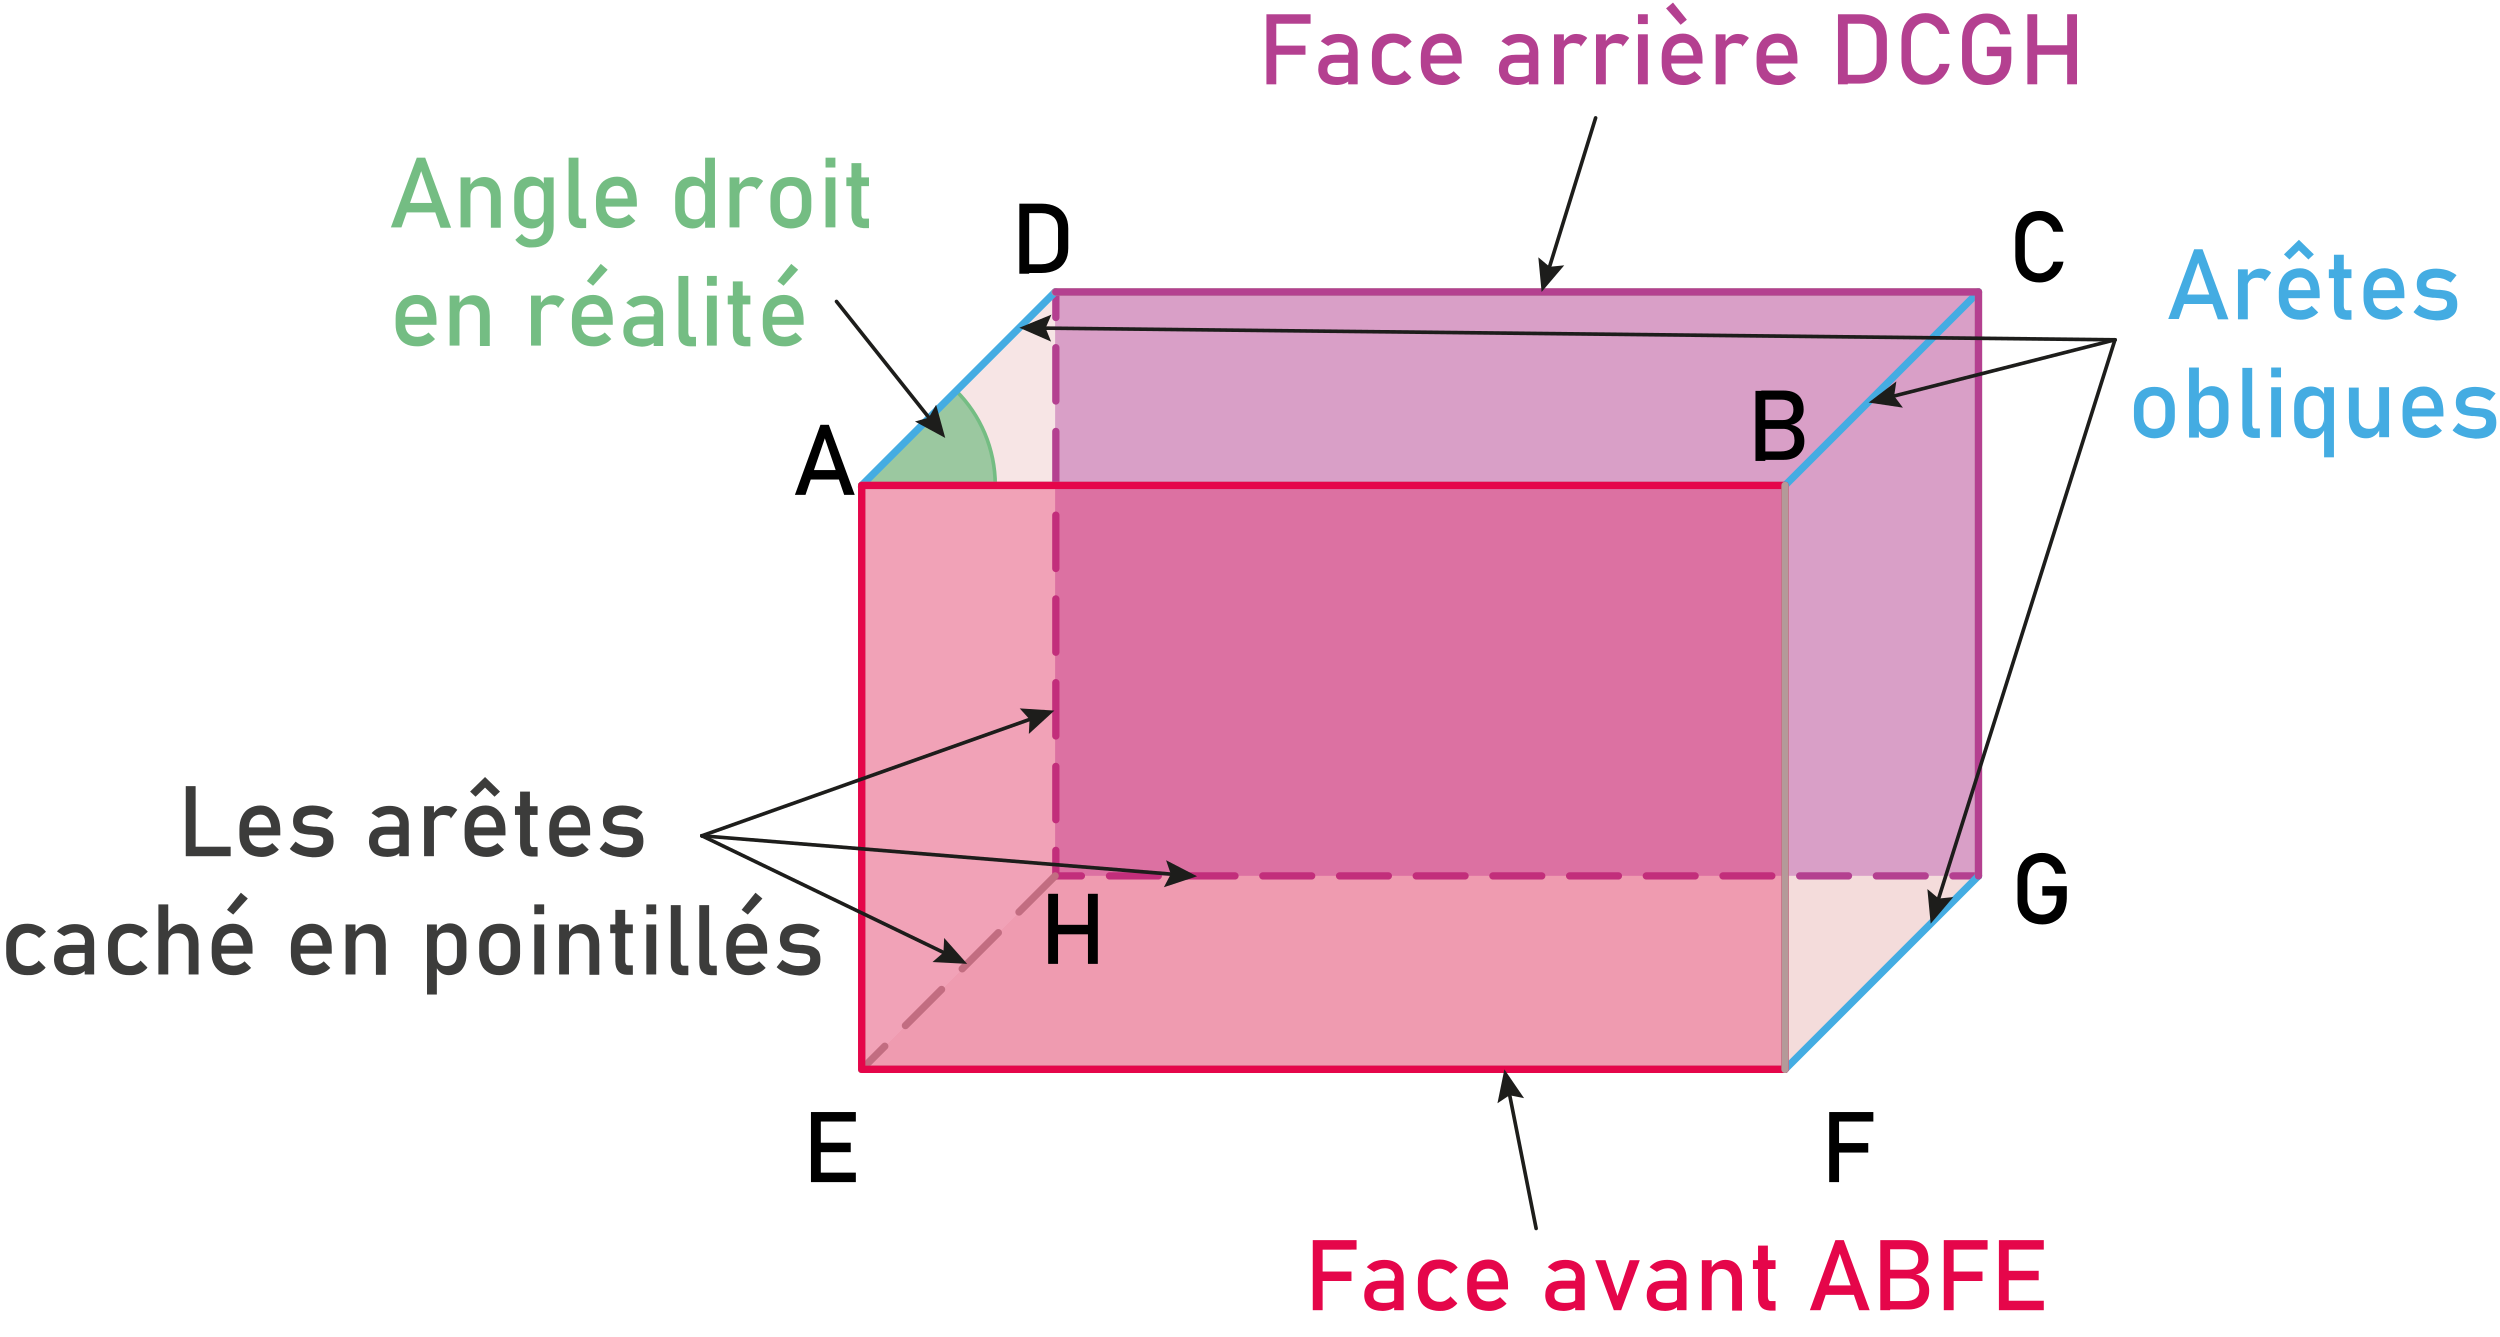 <?xml version="1.0" encoding="utf-8"?>
<!-- Generator: Adobe Illustrator 28.0.0, SVG Export Plug-In . SVG Version: 6.00 Build 0)  -->
<svg version="1.1" id="Calque_1" xmlns="http://www.w3.org/2000/svg" xmlns:xlink="http://www.w3.org/1999/xlink" x="0px" y="0px"
	 viewBox="0 0 685 366.3" style="enable-background:new 0 0 685 366.3;" xml:space="preserve">
<style type="text/css">
	.st0{opacity:0.5;fill:#F0CDCC;enable-background:new    ;}
	.st1{opacity:0.5;fill:#B44090;enable-background:new    ;}
	.st2{opacity:0.7;fill:#F0CDCC;enable-background:new    ;}
	.st3{fill:none;stroke:#B44090;stroke-width:2;stroke-linecap:round;stroke-linejoin:round;}
	.st4{fill:none;stroke:#B44090;stroke-width:2;stroke-linecap:round;stroke-linejoin:round;stroke-dasharray:13.372,7.641;}
	.st5{fill:none;stroke:#B44090;stroke-width:2;stroke-linecap:round;stroke-linejoin:round;stroke-dasharray:14.602,8.344;}
	.st6{fill:#74BD83;fill-opacity:0.7;stroke:#74BD83;stroke-miterlimit:10;}
	.st7{fill:none;stroke:#B49A99;stroke-width:2;stroke-linecap:round;stroke-linejoin:round;stroke-dasharray:14,8;}
	.st8{fill:none;stroke:#44ACE2;stroke-width:2;stroke-linecap:round;stroke-linejoin:round;}
	.st9{fill:none;stroke:#B49A99;stroke-width:2;stroke-linecap:round;stroke-linejoin:round;}
	.st10{fill:#E5064A;fill-opacity:0.3;stroke:#E5064A;stroke-width:2;stroke-linecap:round;stroke-linejoin:round;}
	.st11{fill:none;stroke:#1D1D1B;stroke-linecap:round;stroke-linejoin:round;}
	.st12{fill:#1D1D1B;}
	.st13{fill:#E5064A;}
	.st14{fill:#B44090;}
	.st15{fill:#74BD83;}
	.st16{fill:#44ACE2;}
	.st17{fill:#3C3C3B;}
</style>
<polygon class="st0" points="236.1,293 236.1,133 289.1,80 289.1,240 "/>
<rect x="289.1" y="80" class="st1" width="253" height="160"/>
<polygon class="st2" points="236.1,293 289.1,240 542.1,240 489.1,293 "/>
<g>
	<g>
		<line class="st3" x1="542.1" y1="240" x2="535.1" y2="240"/>
		<line class="st4" x1="527.5" y1="240" x2="300.2" y2="240"/>
		<polyline class="st3" points="296.3,240 289.3,240 289.3,233 		"/>
		<line class="st5" x1="289.3" y1="224.6" x2="289.3" y2="91.1"/>
		<line class="st3" x1="289.3" y1="87" x2="289.3" y2="80"/>
	</g>
</g>
<path class="st6" d="M272.7,133c0-10.1-4.1-19.3-10.7-25.9L236.1,133H272.7z"/>
<path class="st7" d="M289.1,240l-53,53"/>
<path class="st8" d="M236.1,133l53-53"/>
<path class="st9" d="M236.1,133h253"/>
<path class="st9" d="M236.1,133v160"/>
<path class="st9" d="M542.1,80h-253"/>
<path class="st8" d="M542.1,80l-53,53"/>
<path class="st9" d="M542.1,80v160"/>
<path class="st9" d="M489.1,293h-253"/>
<path class="st8" d="M489.1,293l53-53"/>
<rect x="236.1" y="133" class="st10" width="253" height="160"/>
<path class="st9" d="M489.1,293V133"/>
<g>
	<g>
		<line class="st11" x1="413.4" y1="298.8" x2="420.9" y2="336.6"/>
		<g>
			<polygon class="st12" points="410.3,302.3 413.6,300.1 417.6,300.9 412.2,293 			"/>
		</g>
	</g>
</g>
<g>
	<g>
		<path class="st13" d="M359.7,339.8h2.7V359h-2.7V339.8z M361,339.8h10.7v2.6H361V339.8z M361,348.4h9.3v2.6H361V348.4z"/>
		<path class="st13" d="M375.1,358.1c-0.8-0.7-1.3-1.8-1.3-3.2c0-1.4,0.4-2.4,1.1-3c0.8-0.7,1.9-1,3.5-1h3.9l0.2,2.2h-4.1
			c-0.7,0-1.2,0.2-1.6,0.5c-0.3,0.3-0.5,0.8-0.5,1.4c0,0.7,0.2,1.2,0.7,1.5c0.5,0.3,1.2,0.5,2.1,0.5c1,0,1.8-0.1,2.3-0.3
			c0.5-0.2,0.8-0.6,0.8-1l0.3,1.9c-0.2,0.4-0.5,0.7-0.9,0.9c-0.3,0.2-0.8,0.4-1.2,0.5c-0.5,0.1-1,0.2-1.5,0.2
			C377.2,359.2,375.9,358.8,375.1,358.1z M382.2,350.3c0-0.9-0.2-1.6-0.7-2.1c-0.5-0.5-1.2-0.7-2-0.7c-0.5,0-1.1,0.1-1.6,0.3
			c-0.5,0.2-1,0.4-1.4,0.7l-2-1.3c0.5-0.6,1.2-1.1,2-1.5c0.8-0.3,1.8-0.5,2.8-0.5c1.1,0,2.1,0.2,2.9,0.6c0.8,0.4,1.4,1,1.8,1.7
			c0.4,0.8,0.6,1.7,0.6,2.7v8.8h-2.6V350.3z"/>
		<path class="st13" d="M391.2,358.5c-0.9-0.5-1.6-1.1-2-2s-0.7-2-0.7-3.2V351c0-1.2,0.2-2.3,0.7-3.2s1.1-1.5,2-2
			c0.9-0.5,1.9-0.7,3.2-0.7c0.7,0,1.4,0.1,2,0.3c0.6,0.2,1.2,0.4,1.7,0.7c0.5,0.3,0.9,0.7,1.3,1.2l-1.9,1.7c-0.4-0.4-0.8-0.8-1.4-1
			c-0.5-0.2-1.1-0.4-1.6-0.4c-1,0-1.8,0.3-2.4,0.9s-0.9,1.4-0.9,2.5v2.3c0,1.1,0.3,1.9,0.9,2.5c0.6,0.6,1.4,0.9,2.4,0.9
			c0.6,0,1.1-0.1,1.6-0.4s1-0.6,1.3-1.1l1.9,1.9c-0.3,0.5-0.8,0.8-1.3,1.2c-0.5,0.3-1.1,0.6-1.7,0.7c-0.6,0.2-1.3,0.2-2,0.2
			C393.2,359.2,392.1,358.9,391.2,358.5z"/>
		<path class="st13" d="M404.7,358.5c-0.9-0.5-1.6-1.2-2-2.1c-0.5-0.9-0.7-2-0.7-3.3v-1.5c0-1.4,0.2-2.5,0.7-3.5
			c0.5-1,1.1-1.7,2-2.2s1.9-0.8,3.1-0.8c1.1,0,2.1,0.3,2.9,0.9c0.8,0.6,1.4,1.4,1.9,2.5c0.4,1.1,0.6,2.4,0.6,3.9v0.9h-9.2v-2.2h6.7
			c-0.1-1.1-0.4-2-0.9-2.6c-0.5-0.6-1.2-0.9-2-0.9c-1,0-1.8,0.3-2.4,1c-0.6,0.7-0.8,1.6-0.8,2.8v1.7c0,1.1,0.3,2,0.9,2.6
			s1.4,0.9,2.5,0.9c0.5,0,1.1-0.1,1.6-0.3s1-0.5,1.4-0.9l1.8,1.8c-0.7,0.7-1.4,1.2-2.3,1.5c-0.8,0.4-1.7,0.5-2.5,0.5
			C406.7,359.2,405.6,358.9,404.7,358.5z"/>
		<path class="st13" d="M424.7,358.1c-0.8-0.7-1.3-1.8-1.3-3.2c0-1.4,0.4-2.4,1.1-3c0.8-0.7,1.9-1,3.5-1h3.9l0.2,2.2H428
			c-0.7,0-1.2,0.2-1.6,0.5c-0.3,0.3-0.5,0.8-0.5,1.4c0,0.7,0.2,1.2,0.7,1.5c0.5,0.3,1.2,0.5,2.1,0.5c1,0,1.8-0.1,2.3-0.3
			c0.5-0.2,0.8-0.6,0.8-1l0.3,1.9c-0.2,0.4-0.5,0.7-0.9,0.9c-0.3,0.2-0.8,0.4-1.2,0.5c-0.5,0.1-1,0.2-1.5,0.2
			C426.8,359.2,425.5,358.8,424.7,358.1z M431.8,350.3c0-0.9-0.2-1.6-0.7-2.1c-0.5-0.5-1.2-0.7-2-0.7c-0.5,0-1.1,0.1-1.6,0.3
			c-0.5,0.2-1,0.4-1.4,0.7l-2-1.3c0.5-0.6,1.2-1.1,2-1.5c0.8-0.3,1.8-0.5,2.8-0.5c1.1,0,2.1,0.2,2.9,0.6c0.8,0.4,1.4,1,1.8,1.7
			c0.4,0.8,0.6,1.7,0.6,2.7v8.8h-2.6V350.3z"/>
		<path class="st13" d="M446.5,345.3h2.8l-5.1,13.7h-2l-5.1-13.7h2.8l3.3,9.8L446.5,345.3z"/>
		<path class="st13" d="M452.5,358.1c-0.8-0.7-1.3-1.8-1.3-3.2c0-1.4,0.4-2.4,1.1-3c0.8-0.7,1.9-1,3.5-1h3.9l0.2,2.2h-4.1
			c-0.7,0-1.2,0.2-1.6,0.5c-0.3,0.3-0.5,0.8-0.5,1.4c0,0.7,0.2,1.2,0.7,1.5c0.5,0.3,1.2,0.5,2.1,0.5c1,0,1.8-0.1,2.3-0.3
			c0.5-0.2,0.8-0.6,0.8-1l0.3,1.9c-0.2,0.4-0.5,0.7-0.9,0.9c-0.3,0.2-0.8,0.4-1.2,0.5c-0.5,0.1-1,0.2-1.5,0.2
			C454.6,359.2,453.4,358.8,452.5,358.1z M459.7,350.3c0-0.9-0.2-1.6-0.7-2.1c-0.5-0.5-1.2-0.7-2-0.7c-0.5,0-1.1,0.1-1.6,0.3
			c-0.5,0.2-1,0.4-1.4,0.7l-2-1.3c0.5-0.6,1.2-1.1,2-1.5c0.8-0.3,1.8-0.5,2.8-0.5c1.1,0,2.1,0.2,2.9,0.6c0.8,0.4,1.4,1,1.8,1.7
			c0.4,0.8,0.6,1.7,0.6,2.7v8.8h-2.6V350.3z"/>
		<path class="st13" d="M466.3,345.3h2.7V359h-2.7V345.3z M474.6,350.7c0-1-0.3-1.7-0.8-2.2c-0.5-0.5-1.2-0.8-2.1-0.8
			c-0.9,0-1.6,0.2-2,0.7c-0.5,0.5-0.7,1.1-0.7,2l-0.3-2.6c0.4-0.8,1-1.5,1.7-1.9c0.7-0.4,1.4-0.7,2.3-0.7c1.5,0,2.6,0.5,3.4,1.5
			c0.8,1,1.2,2.3,1.2,4.1v8.3h-2.7V350.7z"/>
		<path class="st13" d="M480.3,345.3h6.2v2.4h-6.2V345.3z M482.5,358.1c-0.5-0.6-0.8-1.5-0.8-2.7v-14.1h2.7v14.1
			c0,0.3,0.1,0.6,0.2,0.8c0.1,0.2,0.3,0.3,0.6,0.3h1.3v2.6h-1.6C483.8,359,483,358.7,482.5,358.1z"/>
		<path class="st13" d="M502.9,339.8h2.3l7.1,19.2h-2.9l-5.3-15.5l-5.3,15.5h-2.9L502.9,339.8z M499.1,352.2h10.1v2.6h-10.1V352.2z"
			/>
		<path class="st13" d="M515.2,339.8h2.7V359h-2.7V339.8z M516.8,356.5h5.2c1.4,0,2.4-0.3,3-0.8s0.9-1.2,0.9-2.2v0
			c0-0.6-0.1-1.2-0.3-1.7c-0.2-0.5-0.6-0.8-1.1-1.1c-0.5-0.3-1.1-0.4-1.9-0.4h-5.9v-2.4h5.9c1,0,1.7-0.2,2.2-0.7
			c0.5-0.5,0.8-1.2,0.8-2.1c0-1-0.3-1.7-0.8-2.1s-1.4-0.7-2.5-0.7h-5.5v-2.5h6c1.2,0,2.3,0.2,3.1,0.6c0.8,0.4,1.5,1,1.9,1.8
			s0.6,1.7,0.6,2.8c0,0.7-0.1,1.3-0.4,1.9c-0.3,0.6-0.6,1.1-1.2,1.5c-0.5,0.4-1.2,0.7-1.9,0.8c0.8,0.1,1.4,0.4,2,0.8
			c0.6,0.4,1,1,1.3,1.6s0.4,1.4,0.4,2.1v0c0,1-0.2,2-0.7,2.7c-0.5,0.8-1.1,1.4-2,1.8c-0.9,0.4-1.8,0.6-3,0.6h-6.2V356.5z"/>
		<path class="st13" d="M532.6,339.8h2.7V359h-2.7V339.8z M533.9,339.8h10.7v2.6h-10.7V339.8z M533.9,348.4h9.3v2.6h-9.3V348.4z"/>
		<path class="st13" d="M547.7,339.8h2.7V359h-2.7V339.8z M549,339.8h11v2.6h-11V339.8z M549,348.2h9.6v2.6H549V348.2z M549,356.4
			h11v2.6h-11V356.4z"/>
	</g>
</g>
<g>
	<g>
		<path d="M222.2,304.7h2.7v19.2h-2.7V304.7z M223.5,304.7h11v2.6h-11V304.7z M223.5,313.1h9.6v2.6h-9.6V313.1z M223.5,321.3h11v2.6
			h-11V321.3z"/>
	</g>
</g>
<g>
	<g>
		<path d="M501.2,304.7h2.7v19.2h-2.7V304.7z M502.6,304.7h10.7v2.6h-10.7V304.7z M502.6,313.2h9.3v2.6h-9.3V313.2z"/>
	</g>
</g>
<g>
	<g>
		<path d="M481,107.1h2.7v19.2H481V107.1z M482.6,123.7h5.2c1.4,0,2.4-0.3,3-0.8s0.9-1.2,0.9-2.2v0c0-0.6-0.1-1.2-0.3-1.7
			c-0.2-0.5-0.6-0.8-1.1-1.1c-0.5-0.3-1.1-0.4-1.9-0.4h-5.9v-2.4h5.9c1,0,1.7-0.2,2.2-0.7c0.5-0.5,0.8-1.2,0.8-2.1
			c0-1-0.3-1.7-0.8-2.1s-1.4-0.7-2.5-0.7h-5.5v-2.5h6c1.2,0,2.3,0.2,3.1,0.6s1.5,1,1.9,1.8s0.6,1.7,0.6,2.8c0,0.7-0.1,1.3-0.4,1.9
			c-0.3,0.6-0.6,1.1-1.2,1.5c-0.5,0.4-1.2,0.7-1.9,0.8c0.8,0.1,1.4,0.4,2,0.8c0.6,0.4,1,1,1.3,1.6s0.4,1.4,0.4,2.1v0
			c0,1-0.2,2-0.7,2.7s-1.1,1.4-2,1.8c-0.9,0.4-1.8,0.6-3,0.6h-6.2V123.7z"/>
	</g>
</g>
<g>
	<g>
		<path d="M224.8,116.4h2.3l7.1,19.2h-2.9l-5.3-15.5l-5.3,15.5h-2.9L224.8,116.4z M221,128.8h10.1v2.6H221V128.8z"/>
	</g>
</g>
<g>
	<g>
		<path d="M287.2,244.9h2.7v19.2h-2.7V244.9z M288.9,253.4h10.6v2.6h-10.6V253.4z M298.1,244.9h2.7v19.2h-2.7V244.9z"/>
	</g>
</g>
<g>
	<g>
		<path d="M566.3,242.8v3.3c0,1.4-0.3,2.7-0.8,3.8c-0.6,1.1-1.3,1.9-2.4,2.5c-1,0.6-2.2,0.9-3.5,0.9c-1.4,0-2.5-0.3-3.6-0.8
			c-1-0.6-1.8-1.3-2.4-2.4s-0.8-2.2-0.8-3.5v-5.7c0-1.4,0.3-2.7,0.8-3.8c0.6-1.1,1.3-1.9,2.4-2.5c1-0.6,2.2-0.9,3.5-0.9
			c1.1,0,2.1,0.2,3,0.7c0.9,0.5,1.7,1.1,2.3,2s1,1.9,1.3,3h-2.9c-0.2-0.6-0.4-1.2-0.8-1.7c-0.4-0.5-0.8-0.8-1.3-1.1
			c-0.5-0.2-1-0.4-1.6-0.4c-0.8,0-1.5,0.2-2.1,0.6s-1.1,0.9-1.4,1.6c-0.3,0.7-0.5,1.5-0.5,2.4v5.7c0,0.8,0.2,1.5,0.5,2.2
			c0.3,0.6,0.8,1.1,1.4,1.4c0.6,0.3,1.3,0.5,2.1,0.5c0.8,0,1.5-0.2,2.1-0.5c0.6-0.4,1.1-0.9,1.4-1.5s0.5-1.5,0.5-2.4v-0.8h-3.9v-2.6
			H566.3z"/>
	</g>
</g>
<g>
	<g>
		<path d="M279.3,55.8h2.7V75h-2.7V55.8z M281.1,72.4h4.3c1.4,0,2.5-0.4,3.3-1.1c0.8-0.7,1.2-1.8,1.2-3.1v-5.6
			c0-1.3-0.4-2.4-1.2-3.1c-0.8-0.7-1.9-1.1-3.3-1.1h-4.3v-2.6h4.3c1.5,0,2.9,0.3,3.9,0.8c1.1,0.5,1.9,1.3,2.5,2.3
			c0.6,1,0.9,2.3,0.9,3.7v5.4c0,1.5-0.3,2.7-0.9,3.7c-0.6,1-1.4,1.8-2.5,2.3c-1.1,0.5-2.4,0.8-3.9,0.8h-4.2V72.4z"/>
	</g>
</g>
<g>
	<g>
		<path d="M555.3,76.5c-1-0.6-1.8-1.4-2.3-2.5s-0.8-2.3-0.8-3.8V65c0-1.4,0.3-2.7,0.8-3.8c0.6-1.1,1.3-1.9,2.3-2.5
			c1-0.6,2.2-0.9,3.5-0.9c1.1,0,2.1,0.2,3,0.7c0.9,0.5,1.7,1.1,2.3,2c0.6,0.9,1,1.9,1.3,3h-2.8c-0.2-0.6-0.4-1.1-0.8-1.6
			c-0.4-0.5-0.9-0.8-1.4-1.1c-0.5-0.3-1.1-0.4-1.6-0.4c-0.8,0-1.5,0.2-2.1,0.6s-1,0.9-1.4,1.6c-0.3,0.7-0.5,1.5-0.5,2.4v5.3
			c0,0.9,0.2,1.7,0.5,2.4s0.8,1.2,1.4,1.6c0.6,0.4,1.3,0.6,2.1,0.6c0.6,0,1.1-0.1,1.6-0.4c0.5-0.2,1-0.6,1.4-1.1
			c0.4-0.5,0.7-1,0.8-1.7h2.8c-0.2,1.1-0.6,2.1-1.3,3s-1.4,1.5-2.3,2c-0.9,0.5-1.9,0.7-3,0.7C557.5,77.4,556.3,77.1,555.3,76.5z"/>
	</g>
</g>
<polyline class="st3" points="289.3,80 542.1,80 542.1,240 "/>
<g>
	<g>
		<line class="st11" x1="424.2" y1="74.3" x2="437.2" y2="32.3"/>
		<g>
			<polygon class="st12" points="428.6,72.7 424.6,73.1 421.5,70.5 422.4,80 			"/>
		</g>
	</g>
</g>
<g>
	<g>
		<path class="st14" d="M347,3.9h2.7v19.2H347V3.9z M348.4,3.9h10.7v2.6h-10.7V3.9z M348.4,12.5h9.3V15h-9.3V12.5z"/>
		<path class="st14" d="M362.5,22.2c-0.8-0.7-1.3-1.8-1.3-3.2c0-1.4,0.4-2.4,1.1-3c0.8-0.7,1.9-1,3.5-1h3.9l0.2,2.2h-4.1
			c-0.7,0-1.2,0.2-1.6,0.5c-0.3,0.3-0.5,0.8-0.5,1.4c0,0.7,0.2,1.2,0.7,1.5c0.5,0.3,1.2,0.5,2.1,0.5c1,0,1.8-0.1,2.3-0.3
			c0.5-0.2,0.8-0.6,0.8-1l0.3,1.9c-0.2,0.4-0.5,0.7-0.9,0.9c-0.3,0.2-0.8,0.4-1.2,0.5c-0.5,0.1-1,0.2-1.5,0.2
			C364.6,23.3,363.3,22.9,362.5,22.2z M369.6,14.4c0-0.9-0.2-1.6-0.7-2.1c-0.5-0.5-1.2-0.7-2-0.7c-0.5,0-1.1,0.1-1.6,0.3
			c-0.5,0.2-1,0.4-1.4,0.7l-2-1.3c0.5-0.6,1.2-1.1,2-1.5c0.8-0.3,1.8-0.5,2.8-0.5c1.1,0,2.1,0.2,2.9,0.6c0.8,0.4,1.4,1,1.8,1.7
			c0.4,0.8,0.6,1.7,0.6,2.7v8.8h-2.6V14.4z"/>
		<path class="st14" d="M378.6,22.6c-0.9-0.5-1.6-1.1-2-2s-0.7-2-0.7-3.2v-2.3c0-1.2,0.2-2.3,0.7-3.2s1.1-1.5,2-2
			c0.9-0.5,1.9-0.7,3.2-0.7c0.7,0,1.4,0.1,2,0.3c0.6,0.2,1.2,0.4,1.7,0.7c0.5,0.3,0.9,0.7,1.3,1.2l-1.9,1.7c-0.4-0.4-0.8-0.8-1.4-1
			c-0.5-0.2-1.1-0.4-1.6-0.4c-1,0-1.8,0.3-2.4,0.9s-0.9,1.4-0.9,2.5v2.3c0,1.1,0.3,1.9,0.9,2.5c0.6,0.6,1.4,0.9,2.4,0.9
			c0.6,0,1.1-0.1,1.6-0.4s1-0.6,1.3-1.1l1.9,1.9c-0.3,0.5-0.8,0.8-1.3,1.2c-0.5,0.3-1.1,0.6-1.7,0.7c-0.6,0.2-1.3,0.2-2,0.2
			C380.5,23.3,379.4,23,378.6,22.6z"/>
		<path class="st14" d="M392,22.6c-0.9-0.5-1.6-1.2-2-2.1c-0.5-0.9-0.7-2-0.7-3.3v-1.5c0-1.4,0.2-2.5,0.7-3.5c0.5-1,1.1-1.7,2-2.2
			s1.9-0.8,3.1-0.8c1.1,0,2.1,0.3,2.9,0.9c0.8,0.6,1.4,1.4,1.9,2.5c0.4,1.1,0.6,2.4,0.6,3.9v0.9h-9.2v-2.2h6.7
			c-0.1-1.1-0.4-2-0.9-2.6c-0.5-0.6-1.2-0.9-2-0.9c-1,0-1.8,0.3-2.4,1c-0.6,0.7-0.8,1.6-0.8,2.8v1.7c0,1.1,0.3,2,0.9,2.6
			s1.4,0.9,2.5,0.9c0.5,0,1.1-0.1,1.6-0.3s1-0.5,1.4-0.9l1.8,1.8c-0.7,0.7-1.4,1.2-2.3,1.5c-0.8,0.4-1.7,0.5-2.5,0.5
			C394,23.3,392.9,23,392,22.6z"/>
		<path class="st14" d="M412,22.2c-0.8-0.7-1.3-1.8-1.3-3.2c0-1.4,0.4-2.4,1.1-3c0.8-0.7,1.9-1,3.5-1h3.9l0.2,2.2h-4.1
			c-0.7,0-1.2,0.2-1.6,0.5c-0.3,0.3-0.5,0.8-0.5,1.4c0,0.7,0.2,1.2,0.7,1.5c0.5,0.3,1.2,0.5,2.1,0.5c1,0,1.8-0.1,2.3-0.3
			c0.5-0.2,0.8-0.6,0.8-1l0.3,1.9c-0.2,0.4-0.5,0.7-0.9,0.9c-0.3,0.2-0.8,0.4-1.2,0.5c-0.5,0.1-1,0.2-1.5,0.2
			C414.1,23.3,412.8,22.9,412,22.2z M419.1,14.4c0-0.9-0.2-1.6-0.7-2.1c-0.5-0.5-1.2-0.7-2-0.7c-0.5,0-1.1,0.1-1.6,0.3
			c-0.5,0.2-1,0.4-1.4,0.7l-2-1.3c0.5-0.6,1.2-1.1,2-1.5c0.8-0.3,1.8-0.5,2.8-0.5c1.1,0,2.1,0.2,2.9,0.6c0.8,0.4,1.4,1,1.8,1.7
			c0.4,0.8,0.6,1.7,0.6,2.7v8.8h-2.6V14.4z"/>
		<path class="st14" d="M425.8,9.4h2.7v13.7h-2.7V9.4z M432.4,12c-0.4-0.1-0.8-0.2-1.3-0.2c-0.9,0-1.5,0.2-2,0.7
			c-0.5,0.5-0.7,1.1-0.7,2l-0.3-2.6c0.4-0.8,1-1.5,1.6-1.9c0.7-0.5,1.4-0.7,2.2-0.7c0.6,0,1.2,0.1,1.7,0.3c0.5,0.2,0.9,0.4,1.3,0.8
			l-1.8,2.4C433.1,12.4,432.8,12.1,432.4,12z"/>
		<path class="st14" d="M437.3,9.4h2.7v13.7h-2.7V9.4z M443.9,12c-0.4-0.1-0.8-0.2-1.3-0.2c-0.9,0-1.5,0.2-2,0.7
			c-0.5,0.5-0.7,1.1-0.7,2l-0.3-2.6c0.4-0.8,1-1.5,1.6-1.9c0.7-0.5,1.4-0.7,2.2-0.7c0.6,0,1.2,0.1,1.7,0.3c0.5,0.2,0.9,0.4,1.3,0.8
			l-1.8,2.4C444.6,12.4,444.3,12.1,443.9,12z"/>
		<path class="st14" d="M448.8,3.9h2.7v2.7h-2.7V3.9z M448.8,9.4h2.7v13.7h-2.7V9.4z"/>
		<path class="st14" d="M458,22.6c-0.9-0.5-1.6-1.2-2-2.1c-0.5-0.9-0.7-2-0.7-3.3v-1.5c0-1.4,0.2-2.5,0.7-3.5c0.5-1,1.1-1.7,2-2.2
			s1.9-0.8,3.1-0.8c1.1,0,2.1,0.3,2.9,0.9c0.8,0.6,1.4,1.4,1.9,2.5c0.4,1.1,0.6,2.4,0.6,3.9v0.9h-9.2v-2.2h6.7
			c-0.1-1.1-0.4-2-0.9-2.6c-0.5-0.6-1.2-0.9-2-0.9c-1,0-1.8,0.3-2.4,1c-0.6,0.7-0.8,1.6-0.8,2.8v1.7c0,1.1,0.3,2,0.9,2.6
			s1.4,0.9,2.5,0.9c0.5,0,1.1-0.1,1.6-0.3s1-0.5,1.4-0.9l1.8,1.8c-0.7,0.7-1.4,1.2-2.3,1.5c-0.8,0.4-1.7,0.5-2.5,0.5
			C459.9,23.3,458.9,23,458,22.6z M456.5,2.3l1.9-1.6l3.8,4.7l-1.7,1.4L456.5,2.3z"/>
		<path class="st14" d="M470.1,9.4h2.7v13.7h-2.7V9.4z M476.7,12c-0.4-0.1-0.8-0.2-1.3-0.2c-0.9,0-1.5,0.2-2,0.7
			c-0.5,0.5-0.7,1.1-0.7,2l-0.3-2.6c0.4-0.8,1-1.5,1.6-1.9c0.7-0.5,1.4-0.7,2.2-0.7c0.6,0,1.2,0.1,1.7,0.3c0.5,0.2,0.9,0.4,1.3,0.8
			l-1.8,2.4C477.4,12.4,477.1,12.1,476.7,12z"/>
		<path class="st14" d="M484,22.6c-0.9-0.5-1.6-1.2-2-2.1c-0.5-0.9-0.7-2-0.7-3.3v-1.5c0-1.4,0.2-2.5,0.7-3.5c0.5-1,1.1-1.7,2-2.2
			s1.9-0.8,3.1-0.8c1.1,0,2.1,0.3,2.9,0.9c0.8,0.6,1.4,1.4,1.9,2.5c0.4,1.1,0.6,2.4,0.6,3.9v0.9h-9.2v-2.2h6.7
			c-0.1-1.1-0.4-2-0.9-2.6c-0.5-0.6-1.2-0.9-2-0.9c-1,0-1.8,0.3-2.4,1c-0.6,0.7-0.8,1.6-0.8,2.8v1.7c0,1.1,0.3,2,0.9,2.6
			s1.4,0.9,2.5,0.9c0.5,0,1.1-0.1,1.6-0.3s1-0.5,1.4-0.9l1.8,1.8c-0.7,0.7-1.4,1.2-2.3,1.5c-0.8,0.4-1.7,0.5-2.5,0.5
			C485.9,23.3,484.9,23,484,22.6z"/>
		<path class="st14" d="M503.6,3.9h2.7v19.2h-2.7V3.9z M505.4,20.5h4.3c1.4,0,2.5-0.4,3.3-1.1c0.8-0.7,1.2-1.8,1.2-3.1v-5.6
			c0-1.3-0.4-2.4-1.2-3.1c-0.8-0.7-1.9-1.1-3.3-1.1h-4.3V3.9h4.3c1.5,0,2.9,0.3,3.9,0.8c1.1,0.5,1.9,1.3,2.5,2.3
			c0.6,1,0.9,2.3,0.9,3.7v5.4c0,1.5-0.3,2.7-0.9,3.7c-0.6,1-1.4,1.8-2.5,2.3c-1.1,0.5-2.4,0.8-3.9,0.8h-4.2V20.5z"/>
		<path class="st14" d="M524.1,22.4c-1-0.6-1.8-1.4-2.3-2.5c-0.6-1.1-0.8-2.3-0.8-3.8v-5.3c0-1.4,0.3-2.7,0.8-3.8
			c0.6-1.1,1.3-1.9,2.3-2.5c1-0.6,2.2-0.9,3.5-0.9c1.1,0,2.1,0.2,3,0.7c0.9,0.5,1.7,1.1,2.3,2c0.6,0.9,1,1.9,1.3,3h-2.8
			c-0.2-0.6-0.4-1.1-0.8-1.6c-0.4-0.5-0.9-0.8-1.4-1.1c-0.5-0.3-1.1-0.4-1.6-0.4c-0.8,0-1.5,0.2-2.1,0.6s-1,0.9-1.4,1.6
			c-0.3,0.7-0.5,1.5-0.5,2.4v5.3c0,0.9,0.2,1.7,0.5,2.4s0.8,1.2,1.4,1.6c0.6,0.4,1.3,0.6,2.1,0.6c0.6,0,1.1-0.1,1.6-0.4
			c0.5-0.2,1-0.6,1.4-1.1c0.4-0.5,0.7-1,0.8-1.7h2.8c-0.2,1.1-0.6,2.1-1.3,3c-0.6,0.9-1.4,1.5-2.3,2c-0.9,0.5-1.9,0.7-3,0.7
			C526.3,23.3,525.1,23,524.1,22.4z"/>
		<path class="st14" d="M551.1,12.8v3.3c0,1.4-0.3,2.7-0.8,3.8c-0.6,1.1-1.3,1.9-2.4,2.5c-1,0.6-2.2,0.9-3.5,0.9
			c-1.4,0-2.5-0.3-3.6-0.8c-1-0.6-1.8-1.3-2.4-2.4s-0.8-2.2-0.8-3.5v-5.7c0-1.4,0.3-2.7,0.8-3.8c0.6-1.1,1.3-1.9,2.4-2.5
			c1-0.6,2.2-0.9,3.5-0.9c1.1,0,2.1,0.2,3,0.7c0.9,0.5,1.7,1.1,2.3,2s1,1.9,1.3,3H548c-0.2-0.6-0.4-1.2-0.8-1.7
			c-0.4-0.5-0.8-0.8-1.3-1.1c-0.5-0.2-1-0.4-1.6-0.4c-0.8,0-1.5,0.2-2.1,0.6c-0.6,0.4-1.1,0.9-1.4,1.6c-0.3,0.7-0.5,1.5-0.5,2.4v5.7
			c0,0.8,0.2,1.5,0.5,2.2c0.3,0.6,0.8,1.1,1.4,1.4c0.6,0.3,1.3,0.5,2.1,0.5c0.8,0,1.5-0.2,2.1-0.5c0.6-0.4,1.1-0.9,1.4-1.5
			s0.5-1.5,0.5-2.4v-0.8h-3.9v-2.6H551.1z"/>
		<path class="st14" d="M555.5,3.9h2.7v19.2h-2.7V3.9z M557.1,12.4h10.6v2.6h-10.6V12.4z M566.4,3.9h2.7v19.2h-2.7V3.9z"/>
	</g>
</g>
<g>
	<g>
		<line class="st11" x1="255.3" y1="115.4" x2="229.2" y2="82.6"/>
		<g>
			<polygon class="st12" points="256.5,110.9 254.5,114.4 250.7,115.5 259,120 			"/>
		</g>
	</g>
</g>
<g>
	<g>
		<path class="st15" d="M114.2,43.2h2.3l7.1,19.2h-2.9l-5.3-15.5L110,62.3h-2.9L114.2,43.2z M110.4,55.6h10.1v2.6h-10.1V55.6z"/>
		<path class="st15" d="M126.2,48.6h2.7v13.7h-2.7V48.6z M134.5,54c0-1-0.3-1.7-0.8-2.2c-0.5-0.5-1.2-0.8-2.1-0.8
			c-0.9,0-1.6,0.2-2,0.7c-0.5,0.5-0.7,1.1-0.7,2l-0.3-2.6c0.4-0.8,1-1.5,1.7-1.9c0.7-0.4,1.4-0.7,2.3-0.7c1.5,0,2.6,0.5,3.4,1.5
			c0.8,1,1.2,2.3,1.2,4.1v8.3h-2.7V54z"/>
		<path class="st15" d="M143.1,61.9c-0.7-0.4-1.2-1.1-1.6-1.9s-0.6-1.8-0.6-3v-3c0-1.2,0.2-2.2,0.5-3s0.9-1.5,1.6-1.9
			c0.7-0.4,1.5-0.7,2.5-0.7c0.8,0,1.5,0.2,2.2,0.6c0.7,0.4,1.2,1,1.6,1.8l-0.3,2.8c0-0.6-0.1-1.1-0.3-1.5s-0.5-0.7-0.9-0.9
			c-0.4-0.2-0.9-0.3-1.5-0.3c-0.9,0-1.6,0.3-2.1,0.8c-0.5,0.6-0.7,1.3-0.7,2.3v3c0,1,0.2,1.8,0.7,2.3c0.5,0.5,1.2,0.8,2.1,0.8
			c0.6,0,1.1-0.1,1.5-0.3c0.4-0.2,0.7-0.5,0.9-1s0.3-0.9,0.3-1.5l0.2,2.9c-0.3,0.7-0.7,1.2-1.3,1.7c-0.6,0.5-1.4,0.7-2.3,0.7
			C144.6,62.6,143.8,62.3,143.1,61.9z M143.1,67.3c-0.8-0.4-1.4-0.9-1.9-1.6l1.8-1.6c0.4,0.5,0.8,0.9,1.3,1.1c0.5,0.3,1,0.4,1.5,0.4
			c1,0,1.8-0.3,2.4-0.9c0.6-0.6,0.8-1.4,0.8-2.4V48.6h2.7v13.3c0,1.3-0.2,2.3-0.7,3.2c-0.5,0.9-1.1,1.6-2,2
			c-0.9,0.5-1.9,0.7-3.2,0.7C144.8,67.9,143.9,67.7,143.1,67.3z"/>
		<path class="st15" d="M158.5,58.8c0,0.3,0.1,0.6,0.2,0.8c0.1,0.2,0.3,0.3,0.6,0.3h1.3v2.6H159c-1,0-1.8-0.3-2.4-0.9
			c-0.6-0.6-0.8-1.5-0.8-2.7V43.2h2.7V58.8z"/>
		<path class="st15" d="M166,61.8c-0.9-0.5-1.6-1.2-2-2.1c-0.5-0.9-0.7-2-0.7-3.3v-1.5c0-1.4,0.2-2.5,0.7-3.5c0.5-1,1.1-1.7,2-2.2
			s1.9-0.8,3.1-0.8c1.1,0,2.1,0.3,2.9,0.9c0.8,0.6,1.4,1.4,1.9,2.5c0.4,1.1,0.6,2.4,0.6,3.9v0.9h-9.2v-2.2h6.7
			c-0.1-1.1-0.4-2-0.9-2.6c-0.5-0.6-1.2-0.9-2-0.9c-1,0-1.8,0.3-2.4,1c-0.6,0.7-0.8,1.6-0.8,2.8v1.7c0,1.1,0.3,2,0.9,2.6
			s1.4,0.9,2.5,0.9c0.5,0,1.1-0.1,1.6-0.3s1-0.5,1.4-0.9l1.8,1.8c-0.7,0.7-1.4,1.2-2.3,1.5c-0.8,0.4-1.7,0.5-2.5,0.5
			C168,62.5,166.9,62.3,166,61.8z"/>
		<path class="st15" d="M187.2,61.9c-0.7-0.4-1.2-1.1-1.6-1.9s-0.6-1.8-0.6-3v-3c0-1.2,0.2-2.2,0.5-3s0.9-1.5,1.6-1.9
			c0.7-0.4,1.5-0.7,2.5-0.7c0.8,0,1.5,0.2,2.2,0.6c0.7,0.4,1.2,1,1.6,1.8l-0.3,2.8c0-0.6-0.1-1.1-0.3-1.5s-0.5-0.7-0.9-0.9
			c-0.4-0.2-0.9-0.3-1.5-0.3c-0.9,0-1.6,0.3-2.1,0.8c-0.5,0.6-0.7,1.3-0.7,2.3v3c0,1,0.2,1.8,0.7,2.3c0.5,0.5,1.2,0.8,2.1,0.8
			c0.6,0,1.1-0.1,1.5-0.3c0.4-0.2,0.7-0.5,0.9-1s0.3-0.9,0.3-1.5l0.2,2.9c-0.3,0.7-0.7,1.2-1.3,1.7c-0.6,0.5-1.4,0.7-2.3,0.7
			C188.7,62.6,187.9,62.3,187.2,61.9z M193.2,43.2h2.7v19.2h-2.7V43.2z"/>
		<path class="st15" d="M199.9,48.6h2.7v13.7h-2.7V48.6z M206.6,51.2c-0.4-0.1-0.8-0.2-1.3-0.2c-0.9,0-1.5,0.2-2,0.7
			c-0.5,0.5-0.7,1.1-0.7,2l-0.3-2.6c0.4-0.8,1-1.5,1.6-1.9c0.7-0.5,1.4-0.7,2.2-0.7c0.6,0,1.2,0.1,1.7,0.3c0.5,0.2,0.9,0.4,1.3,0.8
			l-1.8,2.4C207.2,51.6,206.9,51.4,206.6,51.2z"/>
		<path class="st15" d="M213.7,61.8c-0.8-0.5-1.5-1.1-1.9-2c-0.4-0.9-0.7-2-0.7-3.2v-2.2c0-1.2,0.2-2.3,0.7-3.2
			c0.4-0.9,1.1-1.6,1.9-2c0.8-0.5,1.9-0.7,3-0.7s2.2,0.2,3,0.7c0.8,0.5,1.5,1.1,1.9,2c0.4,0.9,0.7,1.9,0.7,3.2v2.3
			c0,1.2-0.2,2.3-0.7,3.2c-0.4,0.9-1.1,1.6-1.9,2s-1.9,0.7-3,0.7S214.5,62.3,213.7,61.8z M218.9,59.1c0.5-0.6,0.8-1.4,0.8-2.5v-2.3
			c0-1.1-0.3-1.9-0.8-2.5c-0.5-0.6-1.2-0.9-2.2-0.9s-1.7,0.3-2.2,0.9c-0.5,0.6-0.8,1.4-0.8,2.5v2.3c0,1.1,0.3,1.9,0.8,2.5
			c0.5,0.6,1.2,0.9,2.2,0.9S218.4,59.7,218.9,59.1z"/>
		<path class="st15" d="M226.2,43.2h2.7v2.7h-2.7V43.2z M226.2,48.6h2.7v13.7h-2.7V48.6z"/>
		<path class="st15" d="M231.9,48.6h6.2v2.4h-6.2V48.6z M234.1,61.5c-0.5-0.6-0.8-1.5-0.8-2.7V44.7h2.7v14.1c0,0.3,0.1,0.6,0.2,0.8
			c0.1,0.2,0.3,0.3,0.6,0.3h1.3v2.6h-1.6C235.4,62.4,234.6,62.1,234.1,61.5z"/>
		<path class="st15" d="M111.1,94.2c-0.9-0.5-1.6-1.2-2-2.1c-0.5-0.9-0.7-2-0.7-3.3v-1.5c0-1.4,0.2-2.5,0.7-3.5c0.5-1,1.1-1.7,2-2.2
			s1.9-0.8,3.1-0.8c1.1,0,2.1,0.3,2.9,0.9c0.8,0.6,1.4,1.4,1.9,2.5c0.4,1.1,0.6,2.4,0.6,3.9V89h-9.2v-2.2h6.7
			c-0.1-1.1-0.4-2-0.9-2.6c-0.5-0.6-1.2-0.9-2-0.9c-1,0-1.8,0.3-2.4,1c-0.6,0.7-0.8,1.6-0.8,2.8v1.7c0,1.1,0.3,2,0.9,2.6
			s1.4,0.9,2.5,0.9c0.5,0,1.1-0.1,1.6-0.3s1-0.5,1.4-0.9l1.8,1.8c-0.7,0.7-1.4,1.2-2.3,1.5c-0.8,0.4-1.7,0.5-2.5,0.5
			C113.1,94.9,112,94.7,111.1,94.2z"/>
		<path class="st15" d="M123.2,81h2.7v13.7h-2.7V81z M131.5,86.4c0-1-0.3-1.7-0.8-2.2c-0.5-0.5-1.2-0.8-2.1-0.8
			c-0.9,0-1.6,0.2-2,0.7c-0.5,0.5-0.7,1.1-0.7,2l-0.3-2.6c0.4-0.8,1-1.5,1.7-1.9c0.7-0.4,1.4-0.7,2.3-0.7c1.5,0,2.6,0.5,3.4,1.5
			c0.8,1,1.2,2.3,1.2,4.1v8.3h-2.7V86.4z"/>
		<path class="st15" d="M145.5,81h2.7v13.7h-2.7V81z M152.2,83.6c-0.4-0.1-0.8-0.2-1.3-0.2c-0.9,0-1.5,0.2-2,0.7
			c-0.5,0.5-0.7,1.1-0.7,2l-0.3-2.6c0.4-0.8,1-1.5,1.6-1.9c0.7-0.5,1.4-0.7,2.2-0.7c0.6,0,1.2,0.1,1.7,0.3c0.5,0.2,0.9,0.4,1.3,0.8
			l-1.8,2.4C152.8,84,152.5,83.8,152.2,83.6z"/>
		<path class="st15" d="M159.4,94.2c-0.9-0.5-1.6-1.2-2-2.1c-0.5-0.9-0.7-2-0.7-3.3v-1.5c0-1.4,0.2-2.5,0.7-3.5c0.5-1,1.1-1.7,2-2.2
			s1.9-0.8,3.1-0.8c1.1,0,2.1,0.3,2.9,0.9c0.8,0.6,1.4,1.4,1.9,2.5c0.4,1.1,0.6,2.4,0.6,3.9V89h-9.2v-2.2h6.7
			c-0.1-1.1-0.4-2-0.9-2.6c-0.5-0.6-1.2-0.9-2-0.9c-1,0-1.8,0.3-2.4,1c-0.6,0.7-0.8,1.6-0.8,2.8v1.7c0,1.1,0.3,2,0.9,2.6
			s1.4,0.9,2.5,0.9c0.5,0,1.1-0.1,1.6-0.3s1-0.5,1.4-0.9l1.8,1.8c-0.7,0.7-1.4,1.2-2.3,1.5c-0.8,0.4-1.7,0.5-2.5,0.5
			C161.4,94.9,160.3,94.7,159.4,94.2z M160.8,77l3.8-4.7l1.9,1.6l-4,4.4L160.8,77z"/>
		<path class="st15" d="M172.1,93.9c-0.8-0.7-1.3-1.8-1.3-3.2c0-1.4,0.4-2.4,1.1-3c0.8-0.7,1.9-1,3.5-1h3.9l0.2,2.2h-4.1
			c-0.7,0-1.2,0.2-1.6,0.5c-0.3,0.3-0.5,0.8-0.5,1.4c0,0.7,0.2,1.2,0.7,1.5c0.5,0.3,1.2,0.5,2.1,0.5c1,0,1.8-0.1,2.3-0.3
			c0.5-0.2,0.8-0.6,0.8-1l0.3,1.9c-0.2,0.4-0.5,0.7-0.9,0.9c-0.3,0.2-0.8,0.4-1.2,0.5c-0.5,0.1-1,0.2-1.5,0.2
			C174.2,94.9,173,94.6,172.1,93.9z M179.3,86.1c0-0.9-0.2-1.6-0.7-2.1c-0.5-0.5-1.2-0.7-2-0.7c-0.5,0-1.1,0.1-1.6,0.3
			c-0.5,0.2-1,0.4-1.4,0.7l-2-1.3c0.5-0.6,1.2-1.1,2-1.5c0.8-0.3,1.8-0.5,2.8-0.5c1.1,0,2.1,0.2,2.9,0.6c0.8,0.4,1.4,1,1.8,1.7
			c0.4,0.8,0.6,1.7,0.6,2.7v8.8h-2.6V86.1z"/>
		<path class="st15" d="M188.6,91.2c0,0.3,0.1,0.6,0.2,0.8c0.1,0.2,0.3,0.3,0.6,0.3h1.3v2.6h-1.6c-1,0-1.8-0.3-2.4-0.9
			c-0.6-0.6-0.8-1.5-0.8-2.7V75.6h2.7V91.2z"/>
		<path class="st15" d="M193.7,75.6h2.7v2.7h-2.7V75.6z M193.7,81h2.7v13.7h-2.7V81z"/>
		<path class="st15" d="M199.4,81h6.2v2.4h-6.2V81z M201.6,93.9c-0.5-0.6-0.8-1.5-0.8-2.7V77.1h2.7v14.1c0,0.3,0.1,0.6,0.2,0.8
			c0.1,0.2,0.3,0.3,0.6,0.3h1.3v2.6h-1.6C202.9,94.8,202.1,94.5,201.6,93.9z"/>
		<path class="st15" d="M211.7,94.2c-0.9-0.5-1.6-1.2-2-2.1c-0.5-0.9-0.7-2-0.7-3.3v-1.5c0-1.4,0.2-2.5,0.7-3.5c0.5-1,1.1-1.7,2-2.2
			s1.9-0.8,3.1-0.8c1.1,0,2.1,0.3,2.9,0.9c0.8,0.6,1.4,1.4,1.9,2.5c0.4,1.1,0.6,2.4,0.6,3.9V89h-9.2v-2.2h6.7
			c-0.1-1.1-0.4-2-0.9-2.6c-0.5-0.6-1.2-0.9-2-0.9c-1,0-1.8,0.3-2.4,1c-0.6,0.7-0.8,1.6-0.8,2.8v1.7c0,1.1,0.3,2,0.9,2.6
			s1.4,0.9,2.5,0.9c0.5,0,1.1-0.1,1.6-0.3s1-0.5,1.4-0.9l1.8,1.8c-0.7,0.7-1.4,1.2-2.3,1.5c-0.8,0.4-1.7,0.5-2.5,0.5
			C213.6,94.9,212.6,94.7,211.7,94.2z M213,77l3.8-4.7l1.9,1.6l-4,4.4L213,77z"/>
	</g>
</g>
<g>
	<g>
		<line class="st11" x1="285.3" y1="89.9" x2="579.5" y2="93.1"/>
		<g>
			<polygon class="st12" points="288,93.6 286.5,89.9 288.1,86.2 279.3,89.8 			"/>
		</g>
	</g>
</g>
<g>
	<g>
		<line class="st11" x1="517.8" y1="108.8" x2="579.5" y2="93.1"/>
		<g>
			<polygon class="st12" points="521.4,111.7 519,108.5 519.6,104.5 512,110.3 			"/>
		</g>
	</g>
</g>
<g>
	<g>
		<line class="st11" x1="530.8" y1="247.4" x2="579.5" y2="93.1"/>
		<g>
			<polygon class="st12" points="535.2,245.8 531.2,246.2 528.1,243.6 529,253.1 			"/>
		</g>
	</g>
</g>
<g>
	<g>
		<path class="st16" d="M601.2,68.3h2.3l7.1,19.2h-2.9L602.3,72L597,87.4h-2.9L601.2,68.3z M597.4,80.7h10.1v2.6h-10.1V80.7z"/>
		<path class="st16" d="M613.2,73.8h2.7v13.7h-2.7V73.8z M619.8,76.3c-0.4-0.1-0.8-0.2-1.3-0.2c-0.9,0-1.5,0.2-2,0.7
			c-0.5,0.5-0.7,1.1-0.7,2l-0.3-2.6c0.4-0.8,1-1.5,1.6-1.9s1.4-0.7,2.2-0.7c0.6,0,1.2,0.1,1.7,0.3c0.5,0.2,0.9,0.4,1.3,0.8l-1.8,2.4
			C620.5,76.7,620.2,76.5,619.8,76.3z"/>
		<path class="st16" d="M627.1,86.9c-0.9-0.5-1.6-1.2-2-2.1c-0.5-0.9-0.7-2-0.7-3.3V80c0-1.4,0.2-2.5,0.7-3.5c0.5-1,1.1-1.7,2-2.2
			s1.9-0.8,3.1-0.8c1.1,0,2.1,0.3,2.9,0.9c0.8,0.6,1.4,1.4,1.9,2.5c0.4,1.1,0.6,2.4,0.6,3.9v0.9h-9.2v-2.2h6.7
			c-0.1-1.1-0.4-2-0.9-2.6c-0.5-0.6-1.2-0.9-2-0.9c-1,0-1.8,0.3-2.4,1c-0.6,0.7-0.8,1.6-0.8,2.8v1.7c0,1.1,0.3,2,0.9,2.6
			s1.4,0.9,2.5,0.9c0.5,0,1.1-0.1,1.6-0.3s1-0.5,1.4-0.9l1.8,1.8c-0.7,0.7-1.4,1.2-2.3,1.5c-0.8,0.4-1.7,0.5-2.5,0.5
			C629,87.6,628,87.4,627.1,86.9z M634,69.7l-1.5,1.4l-2.6-2.5l-2.6,2.5l-1.5-1.4l4.1-4L634,69.7z"/>
		<path class="st16" d="M638.1,73.8h6.2v2.4h-6.2V73.8z M640.3,86.6c-0.5-0.6-0.8-1.5-0.8-2.7V69.8h2.7v14.1c0,0.3,0.1,0.6,0.2,0.8
			s0.3,0.3,0.6,0.3h1.3v2.6h-1.6C641.6,87.5,640.8,87.2,640.3,86.6z"/>
		<path class="st16" d="M650.3,86.9c-0.9-0.5-1.6-1.2-2-2.1c-0.5-0.9-0.7-2-0.7-3.3V80c0-1.4,0.2-2.5,0.7-3.5c0.5-1,1.1-1.7,2-2.2
			s1.9-0.8,3.1-0.8c1.1,0,2.1,0.3,2.9,0.9c0.8,0.6,1.4,1.4,1.9,2.5c0.4,1.1,0.6,2.4,0.6,3.9v0.9h-9.2v-2.2h6.7
			c-0.1-1.1-0.4-2-0.9-2.6c-0.5-0.6-1.2-0.9-2-0.9c-1,0-1.8,0.3-2.4,1c-0.6,0.7-0.8,1.6-0.8,2.8v1.7c0,1.1,0.3,2,0.9,2.6
			s1.4,0.9,2.5,0.9c0.5,0,1.1-0.1,1.6-0.3s1-0.5,1.4-0.9l1.8,1.8c-0.7,0.7-1.4,1.2-2.3,1.5c-0.8,0.4-1.7,0.5-2.5,0.5
			C652.3,87.6,651.2,87.4,650.3,86.9z"/>
		<path class="st16" d="M665,87.4c-0.7-0.2-1.4-0.4-2-0.7s-1.2-0.7-1.7-1.2l1.6-2c0.7,0.6,1.5,1,2.2,1.3s1.5,0.4,2.2,0.4
			c1.1,0,1.9-0.2,2.4-0.5c0.5-0.3,0.8-0.8,0.8-1.5c0-0.4-0.1-0.8-0.4-1s-0.7-0.4-1.1-0.4c-0.4-0.1-1-0.1-1.8-0.2c-0.1,0-0.1,0-0.2,0
			c-0.1,0-0.2,0-0.2,0c0,0-0.1,0-0.1,0c0,0-0.1,0-0.1,0c-0.9-0.1-1.6-0.2-2.3-0.4c-0.6-0.2-1.1-0.5-1.5-1.1
			c-0.4-0.5-0.6-1.3-0.6-2.2s0.2-1.8,0.6-2.4c0.4-0.6,1-1.1,1.8-1.4c0.8-0.3,1.8-0.5,2.9-0.5c0.7,0,1.4,0.1,2,0.2
			c0.6,0.1,1.3,0.3,1.9,0.6c0.6,0.3,1.2,0.6,1.7,1l-1.6,2c-0.7-0.4-1.4-0.8-2-1c-0.7-0.2-1.3-0.3-1.9-0.3c-0.9,0-1.6,0.2-2.1,0.5
			c-0.5,0.3-0.7,0.8-0.7,1.4c0,0.4,0.1,0.6,0.4,0.8c0.3,0.2,0.6,0.3,1,0.4s1,0.1,1.7,0.2c0.1,0,0.1,0,0.2,0c0.1,0,0.1,0,0.2,0
			c0,0,0.1,0,0.1,0s0.1,0,0.1,0c1,0.1,1.8,0.2,2.4,0.4c0.7,0.2,1.2,0.6,1.7,1.1s0.7,1.4,0.7,2.5c0,1-0.2,1.8-0.6,2.4
			c-0.4,0.6-1.1,1.1-1.9,1.5c-0.8,0.3-1.9,0.5-3.2,0.5C666.5,87.6,665.7,87.6,665,87.4z"/>
		<path class="st16" d="M587.3,119.3c-0.8-0.5-1.5-1.1-1.9-2c-0.4-0.9-0.7-2-0.7-3.2v-2.2c0-1.2,0.2-2.3,0.7-3.2
			c0.4-0.9,1.1-1.6,1.9-2c0.8-0.5,1.9-0.7,3-0.7s2.2,0.2,3,0.7c0.8,0.5,1.5,1.1,1.9,2c0.4,0.9,0.7,1.9,0.7,3.2v2.3
			c0,1.2-0.2,2.3-0.7,3.2c-0.4,0.9-1.1,1.6-1.9,2s-1.9,0.7-3,0.7S588.1,119.8,587.3,119.3z M592.5,116.6c0.5-0.6,0.8-1.4,0.8-2.5
			v-2.3c0-1.1-0.3-1.9-0.8-2.5c-0.5-0.6-1.2-0.9-2.2-0.9s-1.7,0.3-2.2,0.9c-0.5,0.6-0.8,1.4-0.8,2.5v2.3c0,1.1,0.3,1.9,0.8,2.5
			c0.5,0.6,1.2,0.9,2.2,0.9S592,117.2,592.5,116.6z"/>
		<path class="st16" d="M599.8,100.7h2.7v19.2h-2.7V100.7z M603.7,119.4c-0.6-0.4-1.1-1-1.4-1.7l0.2-2.9c0,0.6,0.1,1.1,0.3,1.5
			s0.5,0.7,0.9,0.9c0.4,0.2,0.9,0.3,1.5,0.3c0.9,0,1.6-0.3,2.1-0.8c0.5-0.5,0.7-1.3,0.7-2.3v-3c0-1-0.2-1.8-0.7-2.3
			c-0.5-0.6-1.2-0.8-2.1-0.8c-0.6,0-1.1,0.1-1.5,0.3c-0.4,0.2-0.7,0.5-0.9,0.9c-0.2,0.4-0.3,0.9-0.3,1.5l-0.3-2.6
			c0.4-0.8,1-1.4,1.6-1.9c0.7-0.4,1.4-0.7,2.2-0.7c1,0,1.8,0.2,2.5,0.7c0.7,0.4,1.2,1.1,1.6,1.9s0.5,1.8,0.5,3v3
			c0,1.2-0.2,2.2-0.6,3s-0.9,1.5-1.6,1.9c-0.7,0.4-1.6,0.7-2.6,0.7C605,120,604.3,119.8,603.7,119.4z"/>
		<path class="st16" d="M617.1,116.3c0,0.3,0.1,0.6,0.2,0.8c0.1,0.2,0.3,0.3,0.6,0.3h1.3v2.6h-1.6c-1,0-1.8-0.3-2.4-0.9
			c-0.6-0.6-0.8-1.5-0.8-2.7v-15.6h2.7V116.3z"/>
		<path class="st16" d="M622.3,100.7h2.7v2.7h-2.7V100.7z M622.3,106.1h2.7v13.7h-2.7V106.1z"/>
		<path class="st16" d="M630.8,119.4c-0.7-0.4-1.2-1.1-1.6-1.9s-0.6-1.8-0.6-3v-3c0-1.2,0.2-2.2,0.5-3s0.9-1.5,1.6-1.9
			c0.7-0.4,1.5-0.7,2.5-0.7c0.8,0,1.5,0.2,2.2,0.6c0.7,0.4,1.2,1,1.6,1.8l-0.3,2.8c0-0.6-0.1-1.1-0.3-1.5s-0.5-0.7-0.9-0.9
			c-0.4-0.2-0.9-0.3-1.5-0.3c-0.9,0-1.6,0.3-2.1,0.8c-0.5,0.6-0.7,1.3-0.7,2.3v3c0,1,0.2,1.8,0.7,2.3c0.5,0.5,1.2,0.8,2.1,0.8
			c0.6,0,1.1-0.1,1.5-0.3c0.4-0.2,0.7-0.5,0.9-1s0.3-0.9,0.3-1.5l0.2,2.9c-0.3,0.7-0.7,1.2-1.3,1.7c-0.6,0.5-1.4,0.7-2.3,0.7
			C632.4,120.1,631.5,119.9,630.8,119.4z M636.8,106.1h2.7v19.2h-2.7V106.1z"/>
		<path class="st16" d="M646.3,114.5c0,1,0.2,1.7,0.7,2.2c0.5,0.5,1.2,0.8,2.1,0.8c0.9,0,1.6-0.2,2-0.7s0.7-1.1,0.7-2l0.2,2.9
			c-0.3,0.7-0.7,1.2-1.4,1.7s-1.4,0.7-2.3,0.7c-1.5,0-2.7-0.5-3.5-1.5c-0.8-1-1.2-2.3-1.2-4.1v-8.3h2.7V114.5z M651.9,106.1h2.7
			v13.7h-2.7V106.1z"/>
		<path class="st16" d="M661,119.3c-0.9-0.5-1.6-1.2-2-2.1c-0.5-0.9-0.7-2-0.7-3.3v-1.5c0-1.4,0.2-2.5,0.7-3.5c0.5-1,1.1-1.7,2-2.2
			s1.9-0.8,3.1-0.8c1.1,0,2.1,0.3,2.9,0.9c0.8,0.6,1.4,1.4,1.9,2.5c0.4,1.1,0.6,2.4,0.6,3.9v0.9h-9.2v-2.2h6.7
			c-0.1-1.1-0.4-2-0.9-2.6c-0.5-0.6-1.2-0.9-2-0.9c-1,0-1.8,0.3-2.4,1c-0.6,0.7-0.8,1.6-0.8,2.8v1.7c0,1.1,0.3,2,0.9,2.6
			s1.4,0.9,2.5,0.9c0.5,0,1.1-0.1,1.6-0.3s1-0.5,1.4-0.9l1.8,1.8c-0.7,0.7-1.4,1.2-2.3,1.5c-0.8,0.4-1.7,0.5-2.5,0.5
			C663,120,661.9,119.8,661,119.3z"/>
		<path class="st16" d="M675.7,119.8c-0.7-0.2-1.4-0.4-2-0.7s-1.2-0.7-1.7-1.2l1.6-2c0.7,0.6,1.5,1,2.2,1.3s1.5,0.4,2.2,0.4
			c1.1,0,1.9-0.2,2.4-0.5c0.5-0.3,0.8-0.8,0.8-1.5c0-0.4-0.1-0.8-0.4-1s-0.7-0.4-1.1-0.4c-0.4-0.1-1-0.1-1.8-0.2c-0.1,0-0.1,0-0.2,0
			c-0.1,0-0.2,0-0.2,0c0,0-0.1,0-0.1,0c0,0-0.1,0-0.1,0c-0.9-0.1-1.6-0.2-2.3-0.4c-0.6-0.2-1.1-0.5-1.5-1.1
			c-0.4-0.5-0.6-1.3-0.6-2.2s0.2-1.8,0.6-2.4c0.4-0.6,1-1.1,1.8-1.4c0.8-0.3,1.8-0.5,2.9-0.5c0.7,0,1.4,0.1,2,0.2
			c0.6,0.1,1.3,0.3,1.9,0.6c0.6,0.3,1.2,0.6,1.7,1l-1.6,2c-0.7-0.4-1.4-0.8-2-1c-0.7-0.2-1.3-0.3-1.9-0.3c-0.9,0-1.6,0.2-2.1,0.5
			c-0.5,0.3-0.7,0.8-0.7,1.4c0,0.4,0.1,0.6,0.4,0.8c0.3,0.2,0.6,0.3,1,0.4s1,0.1,1.7,0.2c0.1,0,0.1,0,0.2,0c0.1,0,0.1,0,0.2,0
			c0,0,0.1,0,0.1,0s0.1,0,0.1,0c1,0.1,1.8,0.2,2.4,0.4c0.7,0.2,1.2,0.6,1.7,1.1s0.7,1.4,0.7,2.5c0,1-0.2,1.8-0.6,2.4
			c-0.4,0.6-1.1,1.1-1.9,1.5c-0.8,0.3-1.9,0.5-3.2,0.5C677.1,120,676.4,120,675.7,119.8z"/>
	</g>
</g>
<g>
	<g>
		<line class="st11" x1="259.6" y1="261.5" x2="192.3" y2="229"/>
		<g>
			<polygon class="st12" points="258.7,257 258.5,261 255.5,263.6 265,264.1 			"/>
		</g>
	</g>
</g>
<g>
	<g>
		<line class="st11" x1="322" y1="239.6" x2="192.3" y2="229"/>
		<g>
			<polygon class="st12" points="319.5,235.7 320.8,239.5 318.9,243.1 328,240.1 			"/>
		</g>
	</g>
</g>
<g>
	<g>
		<line class="st11" x1="283.3" y1="196.7" x2="192.3" y2="229"/>
		<g>
			<polygon class="st12" points="279.4,194.1 282.1,197.1 281.9,201.1 288.9,194.7 			"/>
		</g>
	</g>
</g>
<g>
	<g>
		<path class="st17" d="M50.9,215.4h2.7v19.2h-2.7V215.4z M52.2,232h11v2.6h-11V232z"/>
		<path class="st17" d="M68.4,234.1c-0.9-0.5-1.6-1.2-2.1-2.1c-0.5-0.9-0.7-2-0.7-3.3v-1.5c0-1.4,0.2-2.5,0.7-3.5s1.1-1.7,2-2.2
			s1.9-0.8,3.1-0.8c1.1,0,2.1,0.3,2.9,0.9s1.4,1.4,1.9,2.5s0.6,2.4,0.6,3.9v0.9h-9.2v-2.2h6.7c-0.1-1.1-0.4-2-0.9-2.6
			c-0.5-0.6-1.2-0.9-2-0.9c-1,0-1.8,0.3-2.4,1c-0.6,0.7-0.8,1.6-0.8,2.8v1.7c0,1.1,0.3,2,0.9,2.6s1.4,0.9,2.5,0.9
			c0.5,0,1.1-0.1,1.6-0.3s1-0.5,1.4-0.9l1.8,1.8c-0.7,0.7-1.4,1.2-2.3,1.5c-0.8,0.4-1.7,0.5-2.5,0.5
			C70.4,234.8,69.3,234.5,68.4,234.1z"/>
		<path class="st17" d="M83.1,234.5c-0.7-0.2-1.4-0.4-2-0.7s-1.2-0.7-1.7-1.2l1.6-2c0.7,0.6,1.5,1,2.2,1.3s1.5,0.4,2.2,0.4
			c1.1,0,1.9-0.2,2.4-0.5c0.5-0.3,0.8-0.8,0.8-1.5c0-0.4-0.1-0.8-0.4-1c-0.3-0.2-0.7-0.4-1.1-0.4c-0.4-0.1-1-0.1-1.8-0.2
			c-0.1,0-0.1,0-0.2,0c-0.1,0-0.2,0-0.2,0c0,0-0.1,0-0.1,0c0,0-0.1,0-0.1,0c-0.9-0.1-1.6-0.2-2.3-0.4c-0.6-0.2-1.1-0.5-1.5-1.1
			c-0.4-0.5-0.6-1.3-0.6-2.2s0.2-1.8,0.6-2.4s1-1.1,1.8-1.4c0.8-0.3,1.8-0.5,2.9-0.5c0.7,0,1.4,0.1,2,0.2c0.6,0.1,1.3,0.3,1.9,0.6
			c0.6,0.3,1.2,0.6,1.7,1l-1.6,2c-0.7-0.4-1.4-0.8-2-1c-0.7-0.2-1.3-0.3-1.9-0.3c-0.9,0-1.6,0.2-2.1,0.5c-0.5,0.3-0.7,0.8-0.7,1.4
			c0,0.4,0.1,0.6,0.4,0.8c0.3,0.2,0.6,0.3,1,0.4c0.4,0.1,1,0.1,1.7,0.2c0.1,0,0.1,0,0.2,0c0.1,0,0.1,0,0.2,0c0,0,0.1,0,0.1,0
			s0.1,0,0.1,0c1,0.1,1.8,0.2,2.4,0.4c0.7,0.2,1.2,0.6,1.7,1.1s0.7,1.4,0.7,2.5c0,1-0.2,1.8-0.6,2.4c-0.4,0.6-1.1,1.1-1.9,1.5
			s-1.9,0.5-3.2,0.5C84.6,234.8,83.8,234.7,83.1,234.5z"/>
		<path class="st17" d="M102.4,233.7c-0.8-0.7-1.3-1.8-1.3-3.2c0-1.4,0.4-2.4,1.1-3c0.8-0.7,1.9-1,3.5-1h3.9l0.2,2.2h-4.1
			c-0.7,0-1.2,0.2-1.6,0.5c-0.3,0.3-0.5,0.8-0.5,1.4c0,0.7,0.2,1.2,0.7,1.5c0.5,0.3,1.2,0.5,2.1,0.5c1,0,1.8-0.1,2.3-0.3
			c0.5-0.2,0.8-0.6,0.8-1l0.3,1.9c-0.2,0.4-0.5,0.7-0.9,0.9c-0.3,0.2-0.7,0.4-1.2,0.5c-0.5,0.1-1,0.2-1.5,0.2
			C104.5,234.8,103.2,234.4,102.4,233.7z M109.5,225.9c0-0.9-0.2-1.6-0.7-2.1c-0.5-0.5-1.2-0.7-2-0.7c-0.5,0-1.1,0.1-1.6,0.3
			s-1,0.4-1.4,0.7l-2-1.3c0.5-0.6,1.2-1.1,2.1-1.5c0.8-0.3,1.8-0.5,2.8-0.5c1.1,0,2.1,0.2,2.9,0.6c0.8,0.4,1.4,1,1.8,1.7
			c0.4,0.8,0.6,1.7,0.6,2.7v8.8h-2.6V225.9z"/>
		<path class="st17" d="M116.2,220.9h2.7v13.7h-2.7V220.9z M122.8,223.5c-0.4-0.1-0.8-0.2-1.3-0.2c-0.9,0-1.5,0.2-2,0.7
			c-0.5,0.5-0.7,1.1-0.7,2l-0.3-2.6c0.4-0.8,1-1.5,1.6-1.9c0.7-0.5,1.4-0.7,2.2-0.7c0.6,0,1.2,0.1,1.7,0.3c0.5,0.2,0.9,0.4,1.3,0.8
			l-1.8,2.4C123.5,223.9,123.2,223.6,122.8,223.5z"/>
		<path class="st17" d="M130.1,234.1c-0.9-0.5-1.6-1.2-2.1-2.1c-0.5-0.9-0.7-2-0.7-3.3v-1.5c0-1.4,0.2-2.5,0.7-3.5s1.1-1.7,2-2.2
			s1.9-0.8,3.1-0.8c1.1,0,2.1,0.3,2.9,0.9s1.4,1.4,1.9,2.5s0.6,2.4,0.6,3.9v0.9h-9.2v-2.2h6.7c-0.1-1.1-0.4-2-0.9-2.6
			c-0.5-0.6-1.2-0.9-2-0.9c-1,0-1.8,0.3-2.4,1c-0.6,0.7-0.8,1.6-0.8,2.8v1.7c0,1.1,0.3,2,0.9,2.6s1.4,0.9,2.5,0.9
			c0.5,0,1.1-0.1,1.6-0.3s1-0.5,1.4-0.9l1.8,1.8c-0.7,0.7-1.4,1.2-2.3,1.5c-0.8,0.4-1.7,0.5-2.5,0.5
			C132,234.8,131,234.5,130.1,234.1z M137,216.9l-1.5,1.4l-2.6-2.5l-2.6,2.5l-1.5-1.4l4.1-4L137,216.9z"/>
		<path class="st17" d="M141.1,220.9h6.2v2.4h-6.2V220.9z M143.3,233.7c-0.5-0.6-0.8-1.5-0.8-2.7v-14.1h2.7v14.1
			c0,0.3,0.1,0.6,0.2,0.8c0.1,0.2,0.3,0.3,0.6,0.3h1.3v2.6h-1.6C144.6,234.7,143.8,234.3,143.3,233.7z"/>
		<path class="st17" d="M153.3,234.1c-0.9-0.5-1.6-1.2-2.1-2.1c-0.5-0.9-0.7-2-0.7-3.3v-1.5c0-1.4,0.2-2.5,0.7-3.5s1.1-1.7,2-2.2
			s1.9-0.8,3.1-0.8c1.1,0,2.1,0.3,2.9,0.9s1.4,1.4,1.9,2.5s0.6,2.4,0.6,3.9v0.9h-9.2v-2.2h6.7c-0.1-1.1-0.4-2-0.9-2.6
			c-0.5-0.6-1.2-0.9-2-0.9c-1,0-1.8,0.3-2.4,1c-0.6,0.7-0.8,1.6-0.8,2.8v1.7c0,1.1,0.3,2,0.9,2.6s1.4,0.9,2.5,0.9
			c0.5,0,1.1-0.1,1.6-0.3s1-0.5,1.4-0.9l1.8,1.8c-0.7,0.7-1.4,1.2-2.3,1.5c-0.8,0.4-1.7,0.5-2.5,0.5
			C155.3,234.8,154.2,234.5,153.3,234.1z"/>
		<path class="st17" d="M168,234.5c-0.7-0.2-1.4-0.4-2-0.7s-1.2-0.7-1.7-1.2l1.6-2c0.7,0.6,1.5,1,2.2,1.3s1.5,0.4,2.2,0.4
			c1.1,0,1.9-0.2,2.4-0.5c0.5-0.3,0.8-0.8,0.8-1.5c0-0.4-0.1-0.8-0.4-1c-0.3-0.2-0.7-0.4-1.1-0.4c-0.4-0.1-1-0.1-1.8-0.2
			c-0.1,0-0.1,0-0.2,0c-0.1,0-0.2,0-0.2,0c0,0-0.1,0-0.1,0c0,0-0.1,0-0.1,0c-0.9-0.1-1.6-0.2-2.3-0.4c-0.6-0.2-1.1-0.5-1.5-1.1
			c-0.4-0.5-0.6-1.3-0.6-2.2s0.2-1.8,0.6-2.4s1-1.1,1.8-1.4c0.8-0.3,1.8-0.5,2.9-0.5c0.7,0,1.4,0.1,2,0.2c0.6,0.1,1.3,0.3,1.9,0.6
			c0.6,0.3,1.2,0.6,1.7,1l-1.6,2c-0.7-0.4-1.4-0.8-2-1c-0.7-0.2-1.3-0.3-1.9-0.3c-0.9,0-1.6,0.2-2.1,0.5c-0.5,0.3-0.7,0.8-0.7,1.4
			c0,0.4,0.1,0.6,0.4,0.8c0.3,0.2,0.6,0.3,1,0.4c0.4,0.1,1,0.1,1.7,0.2c0.1,0,0.1,0,0.2,0c0.1,0,0.1,0,0.2,0c0,0,0.1,0,0.1,0
			s0.1,0,0.1,0c1,0.1,1.8,0.2,2.4,0.4c0.7,0.2,1.2,0.6,1.7,1.1s0.7,1.4,0.7,2.5c0,1-0.2,1.8-0.6,2.4c-0.4,0.6-1.1,1.1-1.9,1.5
			s-1.9,0.5-3.2,0.5C169.5,234.8,168.7,234.7,168,234.5z"/>
		<path class="st17" d="M4.4,266.5c-0.9-0.5-1.6-1.1-2-2s-0.7-2-0.7-3.2V259c0-1.2,0.2-2.3,0.7-3.2s1.1-1.5,2-2
			c0.9-0.5,1.9-0.7,3.2-0.7c0.7,0,1.4,0.1,2,0.3c0.6,0.2,1.2,0.4,1.7,0.7c0.5,0.3,0.9,0.7,1.3,1.2l-1.9,1.7c-0.4-0.4-0.8-0.8-1.4-1
			s-1.1-0.4-1.6-0.4c-1,0-1.8,0.3-2.4,0.9s-0.9,1.4-0.9,2.5v2.3c0,1.1,0.3,1.9,0.9,2.5c0.6,0.6,1.4,0.9,2.4,0.9
			c0.6,0,1.1-0.1,1.6-0.4s1-0.6,1.3-1.1l1.9,1.9c-0.3,0.5-0.8,0.8-1.3,1.2c-0.5,0.3-1.1,0.6-1.7,0.7c-0.6,0.2-1.3,0.2-2,0.2
			C6.4,267.2,5.3,267,4.4,266.5z"/>
		<path class="st17" d="M16.1,266.1c-0.8-0.7-1.3-1.8-1.3-3.2c0-1.4,0.4-2.4,1.1-3c0.8-0.7,1.9-1,3.5-1h3.9l0.2,2.2h-4.1
			c-0.7,0-1.2,0.2-1.6,0.5c-0.3,0.3-0.5,0.8-0.5,1.4c0,0.7,0.2,1.2,0.7,1.5c0.5,0.3,1.2,0.5,2.1,0.5c1,0,1.8-0.1,2.3-0.3
			c0.5-0.2,0.8-0.6,0.8-1l0.3,1.9c-0.2,0.4-0.5,0.7-0.9,0.9c-0.3,0.2-0.7,0.4-1.2,0.5c-0.5,0.1-1,0.2-1.5,0.2
			C18.2,267.2,17,266.8,16.1,266.1z M23.3,258.3c0-0.9-0.2-1.6-0.7-2.1c-0.5-0.5-1.2-0.7-2-0.7c-0.5,0-1.1,0.1-1.6,0.3
			s-1,0.4-1.4,0.7l-2-1.3c0.5-0.6,1.2-1.1,2.1-1.5c0.8-0.3,1.8-0.5,2.8-0.5c1.1,0,2.1,0.2,2.9,0.6c0.8,0.4,1.4,1,1.8,1.7
			c0.4,0.8,0.6,1.7,0.6,2.7v8.8h-2.6V258.3z"/>
		<path class="st17" d="M32.3,266.5c-0.9-0.5-1.6-1.1-2-2s-0.7-2-0.7-3.2V259c0-1.2,0.2-2.3,0.7-3.2s1.1-1.5,2-2
			c0.9-0.5,1.9-0.7,3.2-0.7c0.7,0,1.4,0.1,2,0.3c0.6,0.2,1.2,0.4,1.7,0.7c0.5,0.3,0.9,0.7,1.3,1.2l-1.9,1.7c-0.4-0.4-0.8-0.8-1.4-1
			s-1.1-0.4-1.6-0.4c-1,0-1.8,0.3-2.4,0.9s-0.9,1.4-0.9,2.5v2.3c0,1.1,0.3,1.9,0.9,2.5c0.6,0.6,1.4,0.9,2.4,0.9
			c0.6,0,1.1-0.1,1.6-0.4s1-0.6,1.3-1.1l1.9,1.9c-0.3,0.5-0.8,0.8-1.3,1.2c-0.5,0.3-1.1,0.6-1.7,0.7c-0.6,0.2-1.3,0.2-2,0.2
			C34.2,267.2,33.1,267,32.3,266.5z"/>
		<path class="st17" d="M43.4,247.8h2.7V267h-2.7V247.8z M51.7,258.7c0-1-0.3-1.7-0.8-2.2s-1.2-0.8-2.1-0.8c-0.9,0-1.6,0.2-2,0.7
			c-0.5,0.5-0.7,1.1-0.7,1.9l-0.3-2.6c0.4-0.8,1-1.4,1.7-1.9c0.7-0.4,1.4-0.7,2.3-0.7c1.5,0,2.6,0.5,3.4,1.5c0.8,1,1.2,2.3,1.2,4.1
			v8.3h-2.7V258.7z"/>
		<path class="st17" d="M60.8,266.5c-0.9-0.5-1.6-1.2-2.1-2.1c-0.5-0.9-0.7-2-0.7-3.3v-1.5c0-1.4,0.2-2.5,0.7-3.5s1.1-1.7,2-2.2
			s1.9-0.8,3.1-0.8c1.1,0,2.1,0.3,2.9,0.9s1.4,1.4,1.9,2.5s0.6,2.4,0.6,3.9v0.9H60v-2.2h6.7c-0.1-1.1-0.4-2-0.9-2.6
			c-0.5-0.6-1.2-0.9-2-0.9c-1,0-1.8,0.3-2.4,1c-0.6,0.7-0.8,1.6-0.8,2.8v1.7c0,1.1,0.3,2,0.9,2.6s1.4,0.9,2.5,0.9
			c0.5,0,1.1-0.1,1.6-0.3s1-0.5,1.4-0.9l1.8,1.8c-0.7,0.7-1.4,1.2-2.3,1.5c-0.8,0.4-1.7,0.5-2.5,0.5
			C62.8,267.2,61.7,266.9,60.8,266.5z M62.2,249.3l3.8-4.7l1.9,1.6l-4,4.4L62.2,249.3z"/>
		<path class="st17" d="M82.5,266.5c-0.9-0.5-1.6-1.2-2.1-2.1c-0.5-0.9-0.7-2-0.7-3.3v-1.5c0-1.4,0.2-2.5,0.7-3.5s1.1-1.7,2-2.2
			s1.9-0.8,3.1-0.8c1.1,0,2.1,0.3,2.9,0.9s1.4,1.4,1.9,2.5s0.6,2.4,0.6,3.9v0.9h-9.2v-2.2h6.7c-0.1-1.1-0.4-2-0.9-2.6
			c-0.5-0.6-1.2-0.9-2-0.9c-1,0-1.8,0.3-2.4,1c-0.6,0.7-0.8,1.6-0.8,2.8v1.7c0,1.1,0.3,2,0.9,2.6s1.4,0.9,2.5,0.9
			c0.5,0,1.1-0.1,1.6-0.3s1-0.5,1.4-0.9l1.8,1.8c-0.7,0.7-1.4,1.2-2.3,1.5c-0.8,0.4-1.7,0.5-2.5,0.5
			C84.5,267.2,83.4,266.9,82.5,266.5z"/>
		<path class="st17" d="M94.7,253.3h2.7V267h-2.7V253.3z M103,258.7c0-1-0.3-1.7-0.8-2.2s-1.2-0.8-2.1-0.8c-0.9,0-1.6,0.2-2,0.7
			c-0.5,0.5-0.7,1.1-0.7,2l-0.3-2.6c0.4-0.8,1-1.5,1.7-1.9c0.7-0.4,1.4-0.7,2.3-0.7c1.5,0,2.6,0.5,3.4,1.5c0.8,1,1.2,2.3,1.2,4.1
			v8.3H103V258.7z"/>
		<path class="st17" d="M117,253.3h2.7v19.2H117V253.3z M120.9,266.6c-0.6-0.4-1.1-1-1.4-1.7l0.2-2.9c0,0.6,0.1,1.1,0.3,1.5
			s0.5,0.7,0.9,0.9s0.9,0.3,1.5,0.3c0.9,0,1.6-0.3,2.1-0.8c0.5-0.5,0.7-1.3,0.7-2.3v-3c0-1-0.2-1.8-0.7-2.3
			c-0.5-0.6-1.2-0.8-2.1-0.8c-0.6,0-1.1,0.1-1.5,0.3s-0.7,0.5-0.9,0.9c-0.2,0.4-0.3,0.9-0.3,1.5l-0.3-2.6c0.4-0.8,1-1.4,1.6-1.9
			c0.7-0.4,1.4-0.7,2.2-0.7c1,0,1.8,0.2,2.5,0.7c0.7,0.4,1.2,1.1,1.6,1.9s0.5,1.8,0.5,3v3c0,1.2-0.2,2.2-0.6,3s-0.9,1.5-1.6,1.9
			c-0.7,0.4-1.6,0.7-2.6,0.7C122.3,267.2,121.5,267,120.9,266.6z"/>
		<path class="st17" d="M133.9,266.5c-0.8-0.5-1.5-1.1-1.9-2c-0.4-0.9-0.7-2-0.7-3.2V259c0-1.2,0.2-2.3,0.7-3.2
			c0.4-0.9,1.1-1.6,1.9-2c0.8-0.5,1.9-0.7,3-0.7s2.2,0.2,3,0.7c0.8,0.5,1.5,1.1,1.9,2c0.4,0.9,0.7,1.9,0.7,3.2v2.3
			c0,1.2-0.2,2.3-0.7,3.2c-0.4,0.9-1.1,1.6-1.9,2s-1.9,0.7-3,0.7S134.7,267,133.9,266.5z M139.1,263.7c0.5-0.6,0.8-1.4,0.8-2.5V259
			c0-1.1-0.3-1.9-0.8-2.5c-0.5-0.6-1.2-0.9-2.2-0.9s-1.7,0.3-2.2,0.9c-0.5,0.6-0.8,1.4-0.8,2.5v2.3c0,1.1,0.3,1.9,0.8,2.5
			c0.5,0.6,1.2,0.9,2.2,0.9S138.6,264.3,139.1,263.7z"/>
		<path class="st17" d="M146.4,247.8h2.7v2.7h-2.7V247.8z M146.4,253.3h2.7V267h-2.7V253.3z"/>
		<path class="st17" d="M153.2,253.3h2.7V267h-2.7V253.3z M161.5,258.7c0-1-0.3-1.7-0.8-2.2s-1.2-0.8-2.1-0.8c-0.9,0-1.6,0.2-2,0.7
			c-0.5,0.5-0.7,1.1-0.7,2l-0.3-2.6c0.4-0.8,1-1.5,1.7-1.9c0.7-0.4,1.4-0.7,2.3-0.7c1.5,0,2.6,0.5,3.4,1.5c0.8,1,1.2,2.3,1.2,4.1
			v8.3h-2.7V258.7z"/>
		<path class="st17" d="M167.2,253.3h6.2v2.4h-6.2V253.3z M169.4,266.1c-0.5-0.6-0.8-1.5-0.8-2.7v-14.1h2.7v14.1
			c0,0.3,0.1,0.6,0.2,0.8c0.1,0.2,0.3,0.3,0.6,0.3h1.3v2.6h-1.6C170.7,267.1,169.9,266.7,169.4,266.1z"/>
		<path class="st17" d="M177.1,247.8h2.7v2.7h-2.7V247.8z M177.1,253.3h2.7V267h-2.7V253.3z"/>
		<path class="st17" d="M186.5,263.5c0,0.3,0.1,0.6,0.2,0.8c0.1,0.2,0.3,0.3,0.6,0.3h1.3v2.6H187c-1,0-1.8-0.3-2.4-0.9
			s-0.8-1.5-0.8-2.7v-15.6h2.7V263.5z"/>
		<path class="st17" d="M194.3,263.5c0,0.3,0.1,0.6,0.2,0.8c0.1,0.2,0.3,0.3,0.6,0.3h1.3v2.6h-1.6c-1,0-1.8-0.3-2.4-0.9
			s-0.8-1.5-0.8-2.7v-15.6h2.7V263.5z"/>
		<path class="st17" d="M201.8,266.5c-0.9-0.5-1.6-1.2-2.1-2.1c-0.5-0.9-0.7-2-0.7-3.3v-1.5c0-1.4,0.2-2.5,0.7-3.5s1.1-1.7,2-2.2
			s1.9-0.8,3.1-0.8c1.1,0,2.1,0.3,2.9,0.9s1.4,1.4,1.9,2.5s0.6,2.4,0.6,3.9v0.9H201v-2.2h6.7c-0.1-1.1-0.4-2-0.9-2.6
			c-0.5-0.6-1.2-0.9-2-0.9c-1,0-1.8,0.3-2.4,1c-0.6,0.7-0.8,1.6-0.8,2.8v1.7c0,1.1,0.3,2,0.9,2.6s1.4,0.9,2.5,0.9
			c0.5,0,1.1-0.1,1.6-0.3s1-0.5,1.4-0.9l1.8,1.8c-0.7,0.7-1.4,1.2-2.3,1.5c-0.8,0.4-1.7,0.5-2.5,0.5
			C203.8,267.2,202.7,266.9,201.8,266.5z M203.2,249.3l3.8-4.7l1.9,1.6l-4,4.4L203.2,249.3z"/>
		<path class="st17" d="M216.5,266.9c-0.7-0.2-1.4-0.4-2-0.7s-1.2-0.7-1.7-1.2l1.6-2c0.7,0.6,1.5,1,2.2,1.3s1.5,0.4,2.2,0.4
			c1.1,0,1.9-0.2,2.4-0.5c0.5-0.3,0.8-0.8,0.8-1.5c0-0.4-0.1-0.8-0.4-1c-0.3-0.2-0.7-0.4-1.1-0.4c-0.4-0.1-1-0.1-1.8-0.2
			c-0.1,0-0.1,0-0.2,0c-0.1,0-0.2,0-0.2,0c0,0-0.1,0-0.1,0c0,0-0.1,0-0.1,0c-0.9-0.1-1.6-0.2-2.3-0.4c-0.6-0.2-1.1-0.5-1.5-1.1
			c-0.4-0.5-0.6-1.3-0.6-2.2s0.2-1.8,0.6-2.4s1-1.1,1.8-1.4c0.8-0.3,1.8-0.5,2.9-0.5c0.7,0,1.4,0.1,2,0.2c0.6,0.1,1.3,0.3,1.9,0.6
			c0.6,0.3,1.2,0.6,1.7,1l-1.6,2c-0.7-0.4-1.4-0.8-2-1c-0.7-0.2-1.3-0.3-1.9-0.3c-0.9,0-1.6,0.2-2.1,0.5c-0.5,0.3-0.7,0.8-0.7,1.4
			c0,0.4,0.1,0.6,0.4,0.8c0.3,0.2,0.6,0.3,1,0.4c0.4,0.1,1,0.1,1.7,0.2c0.1,0,0.1,0,0.2,0c0.1,0,0.1,0,0.2,0c0,0,0.1,0,0.1,0
			s0.1,0,0.1,0c1,0.1,1.8,0.2,2.4,0.4c0.7,0.2,1.2,0.6,1.7,1.1s0.7,1.4,0.7,2.5c0,1-0.2,1.8-0.6,2.4c-0.4,0.6-1.1,1.1-1.9,1.5
			s-1.9,0.5-3.2,0.5C218,267.2,217.2,267.1,216.5,266.9z"/>
	</g>
</g>
</svg>
